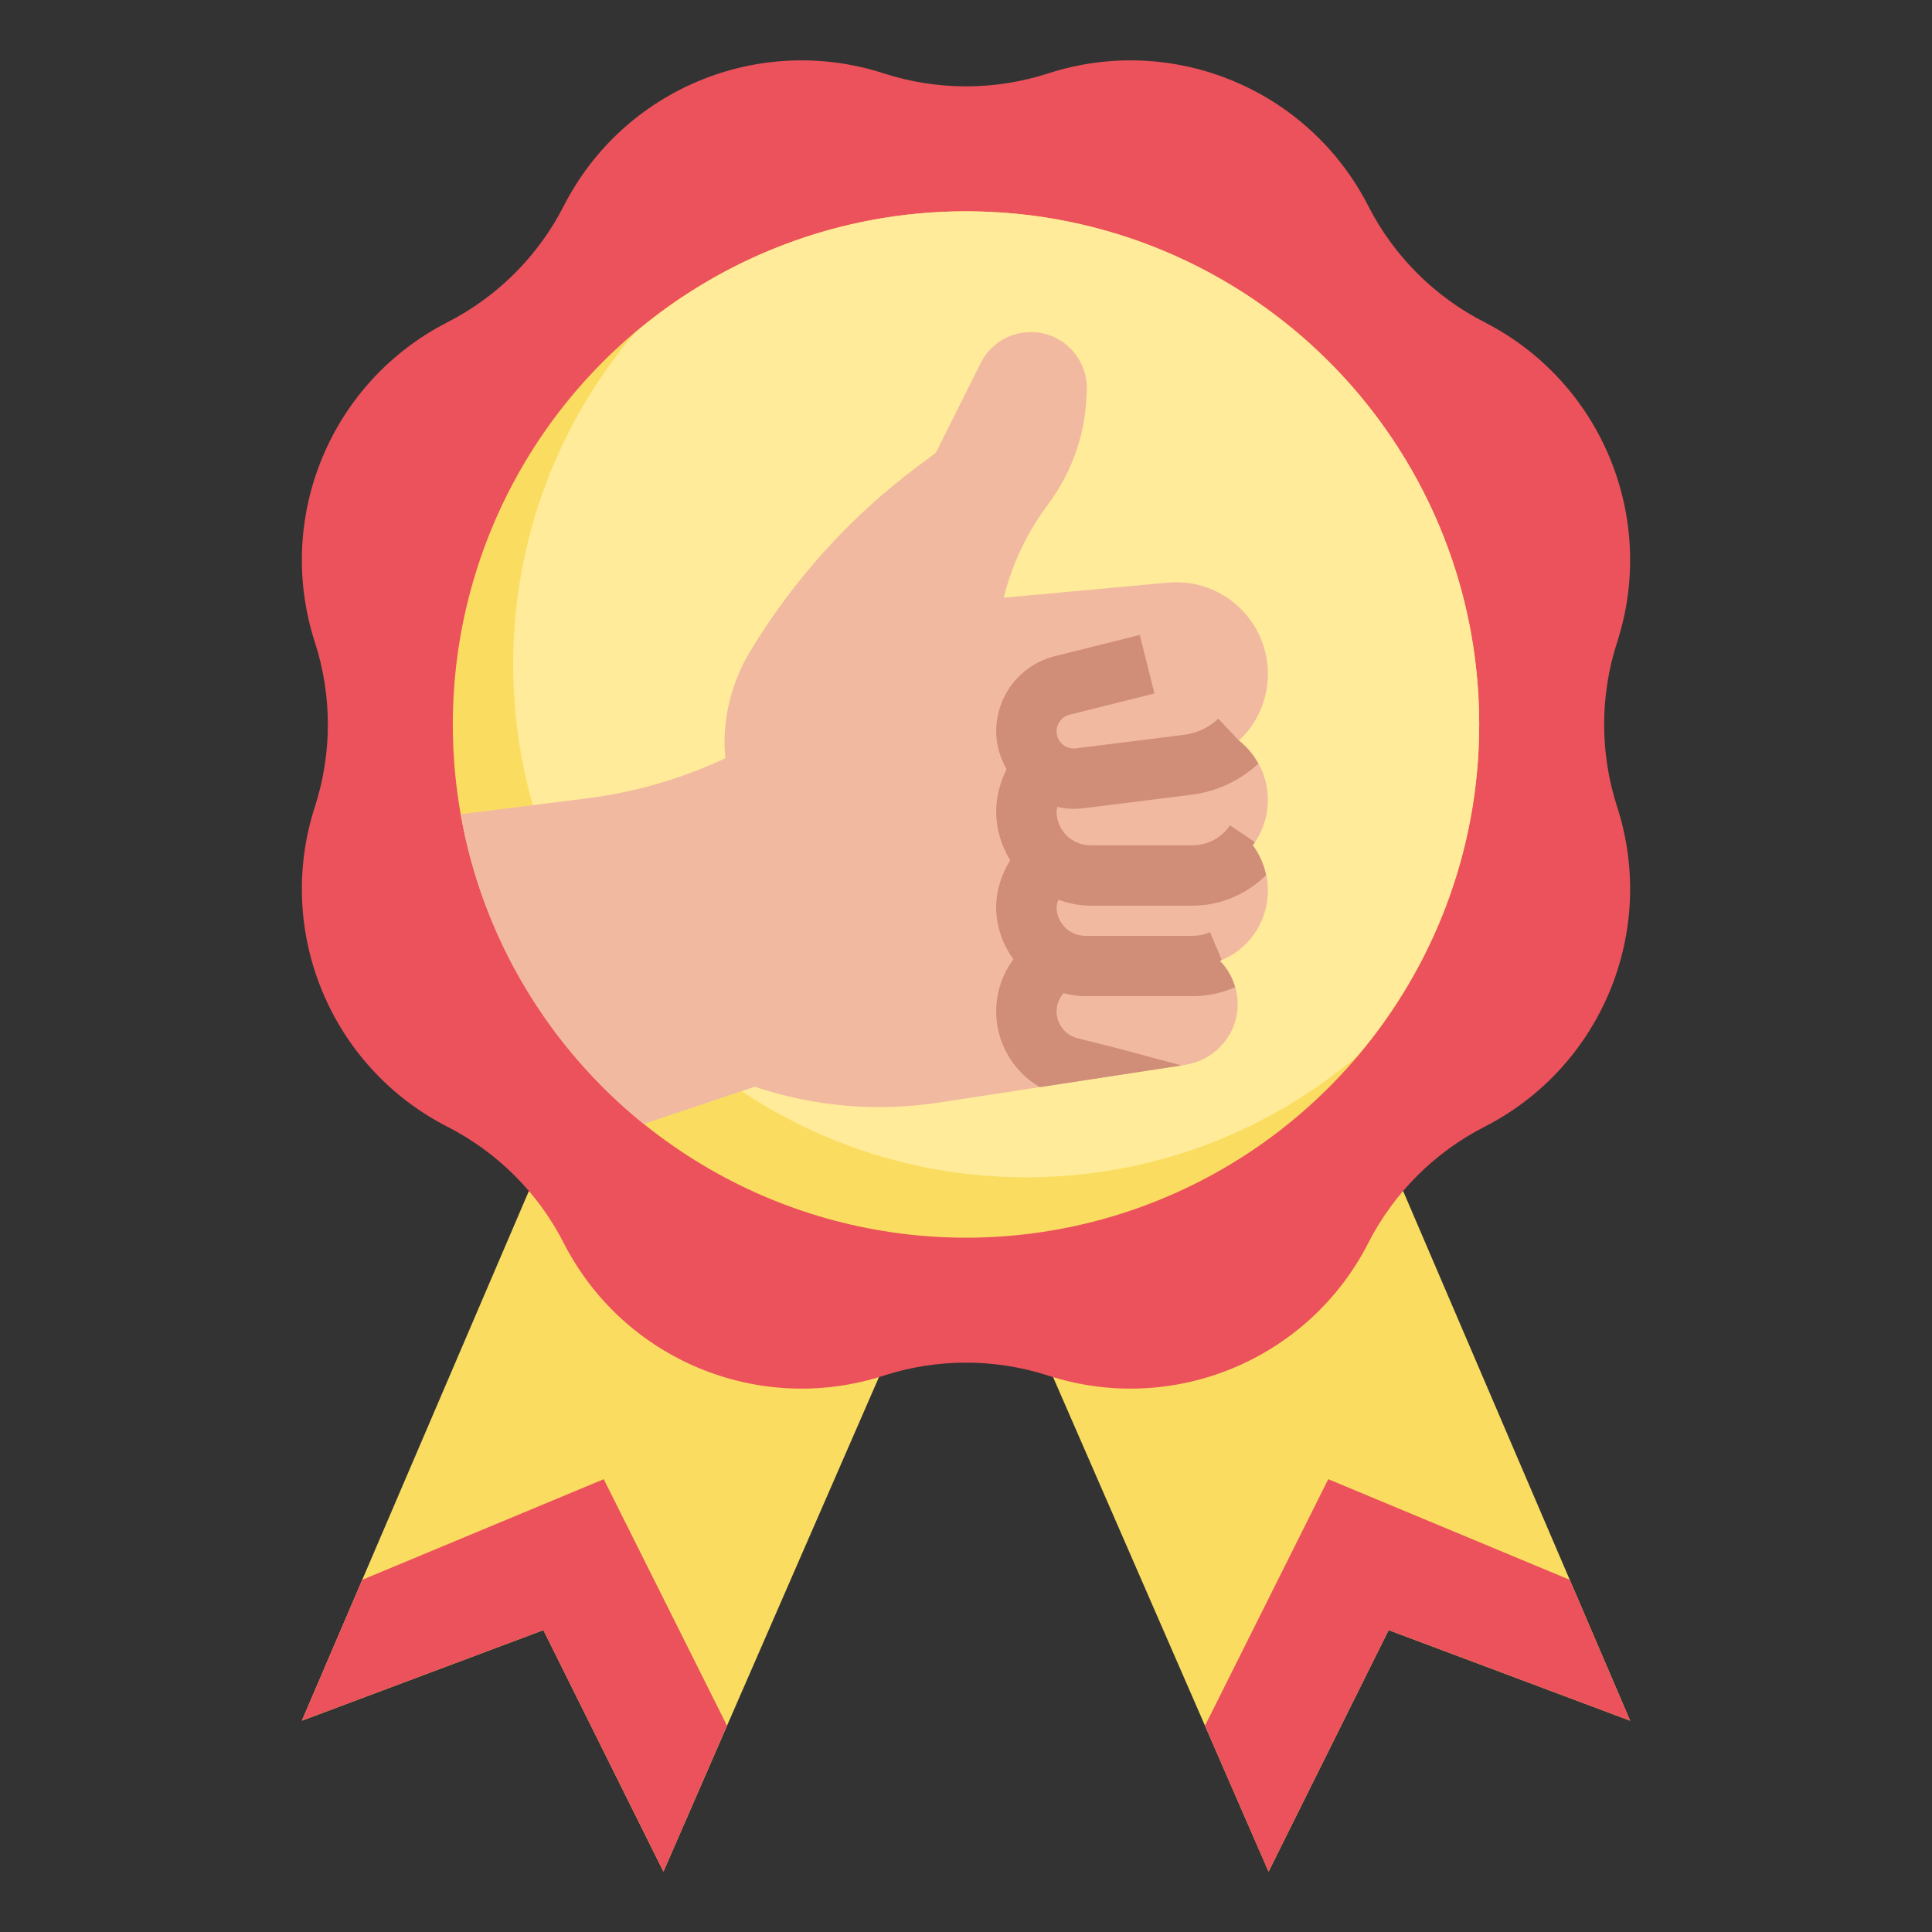 <svg height="512" viewBox="0 0 64 64" width="512" xmlns="http://www.w3.org/2000/svg"><rect x="0" y="0" width="64" height="64" fill="#333333" stroke="none"/><g id="i"><g><path d="m17.52 39.453-7.52 17.547 8-3 3.977 8 7.139-16.381z" fill="#fadd60"/><path d="m46.48 39.453 7.52 17.547-8-3-3.977 8-7.138-16.381z" fill="#fadd60"/><path d="m34.724 2.431c4.132-1.338 8.625.523 10.601 4.391.847 1.658 2.195 3.006 3.853 3.853 3.868 1.976 5.729 6.469 4.391 10.601-.573 1.771-.573 3.677 0 5.448 1.338 4.133-.523 8.625-4.391 10.601-1.658.847-3.006 2.195-3.853 3.853-1.976 3.868-6.468 5.729-10.601 4.391-1.771-.573-3.677-.573-5.448 0-4.132 1.338-8.625-.523-10.601-4.391-.847-1.658-2.195-3.006-3.853-3.853-3.868-1.976-5.729-6.469-4.391-10.601.573-1.771.573-3.677 0-5.448-1.338-4.133.523-8.625 4.391-10.601 1.658-.847 3.006-2.195 3.853-3.853 1.976-3.868 6.468-5.729 10.601-4.391 1.771.573 3.677.573 5.448 0z" fill="#ec525b"/><circle cx="32" cy="24" fill="#fadd60" r="17"/><path d="m32 7c-4.185 0-8.011 1.519-10.973 4.027-2.508 2.962-4.027 6.788-4.027 10.973 0 9.389 7.611 17 17 17 4.185 0 8.011-1.519 10.973-4.027 2.508-2.962 4.027-6.788 4.027-10.973 0-9.389-7.611-17-17-17z" fill="#ffeb99"/><g><path d="m42 26.5c0 .56-.19 1.09-.5 1.5.31.42.5.94.5 1.5 0 .69-.28 1.32-.73 1.77-.24.24-.53.43-.86.56.37.37.59.88.59 1.43 0 1-.73 1.85-1.72 2.01l-2.61.4-5.54.85c-2.06.32-4.16.14-6.13-.52l-3.67 1.23h-.01c-3.13-2.53-5.34-6.14-6.06-10.26l4.16-.52c1.6-.2 3.15-.65 4.6-1.33h.01c-.02-.17-.03-.33-.03-.5 0-1.06.29-2.1.83-3.01 1.43-2.38 3.31-4.47 5.54-6.14l.63-.47 1.49-2.98c.31-.62.95-1.02 1.66-1.02 1.02 0 1.85.83 1.85 1.85 0 1.4-.45 2.75-1.29 3.87-.69.92-1.19 1.98-1.46 3.08l5.44-.5c1.78-.16 3.31 1.24 3.31 3.02 0 .76-.28 1.47-.76 2.01-.06.07-.13.14-.2.2.59.46.96 1.17.96 1.97z" fill="#f2b9a1"/><path d="m39.132 35.293-2.223-.596-1.211-.303c-.411-.103-.698-.47-.698-.894 0-.228.089-.436.233-.601.232.059.471.1.721.1h3.547c.472 0 .93-.092 1.362-.274l.051-.021c-.095-.331-.263-.633-.503-.873.022-.009.04-.022.061-.031l-.387-.917c-.185.078-.381.118-.584.118h-3.546c-.526 0-.954-.429-.954-.954 0-.085.035-.163.057-.244.333.122.689.199 1.064.199h3.379c.926 0 1.792-.377 2.44-1.012-.077-.363-.227-.7-.44-.988.025-.033.044-.071.067-.106l-.823-.556c-.28.415-.746.662-1.245.662h-3.379c-.618 0-1.121-.503-1.121-1.121 0-.052.021-.099.028-.15.177.038.357.064.54.064.106 0 .212-.007.318-.02l3.58-.448c.834-.104 1.598-.461 2.217-1.027-.163-.295-.377-.56-.643-.768l-.682-.725c-.315.296-.709.481-1.139.535l-3.581.448c-.221.026-.374-.075-.446-.138s-.192-.203-.192-.425c0-.261.177-.488.43-.551l2.812-.703-.485-1.94-2.812.703c-1.146.286-1.945 1.311-1.945 2.491 0 .447.129.875.345 1.257-.217.431-.345.904-.345 1.398 0 .594.175 1.143.464 1.616-.288.464-.464.996-.464 1.55 0 .647.215 1.241.57 1.728-.361.491-.57 1.088-.57 1.727 0 1.057.569 1.997 1.444 2.511l2.226-.341 2.462-.377z" fill="#d08d78"/></g><g fill="#ec525b"><path d="m12 52.333-2 4.667 8-3 3.977 8 2.106-4.834-4.083-8.166z"/><path d="m52 52.333-8-3.333-4.083 8.166 2.106 4.834 3.977-8 8 3z"/></g></g></g></svg>